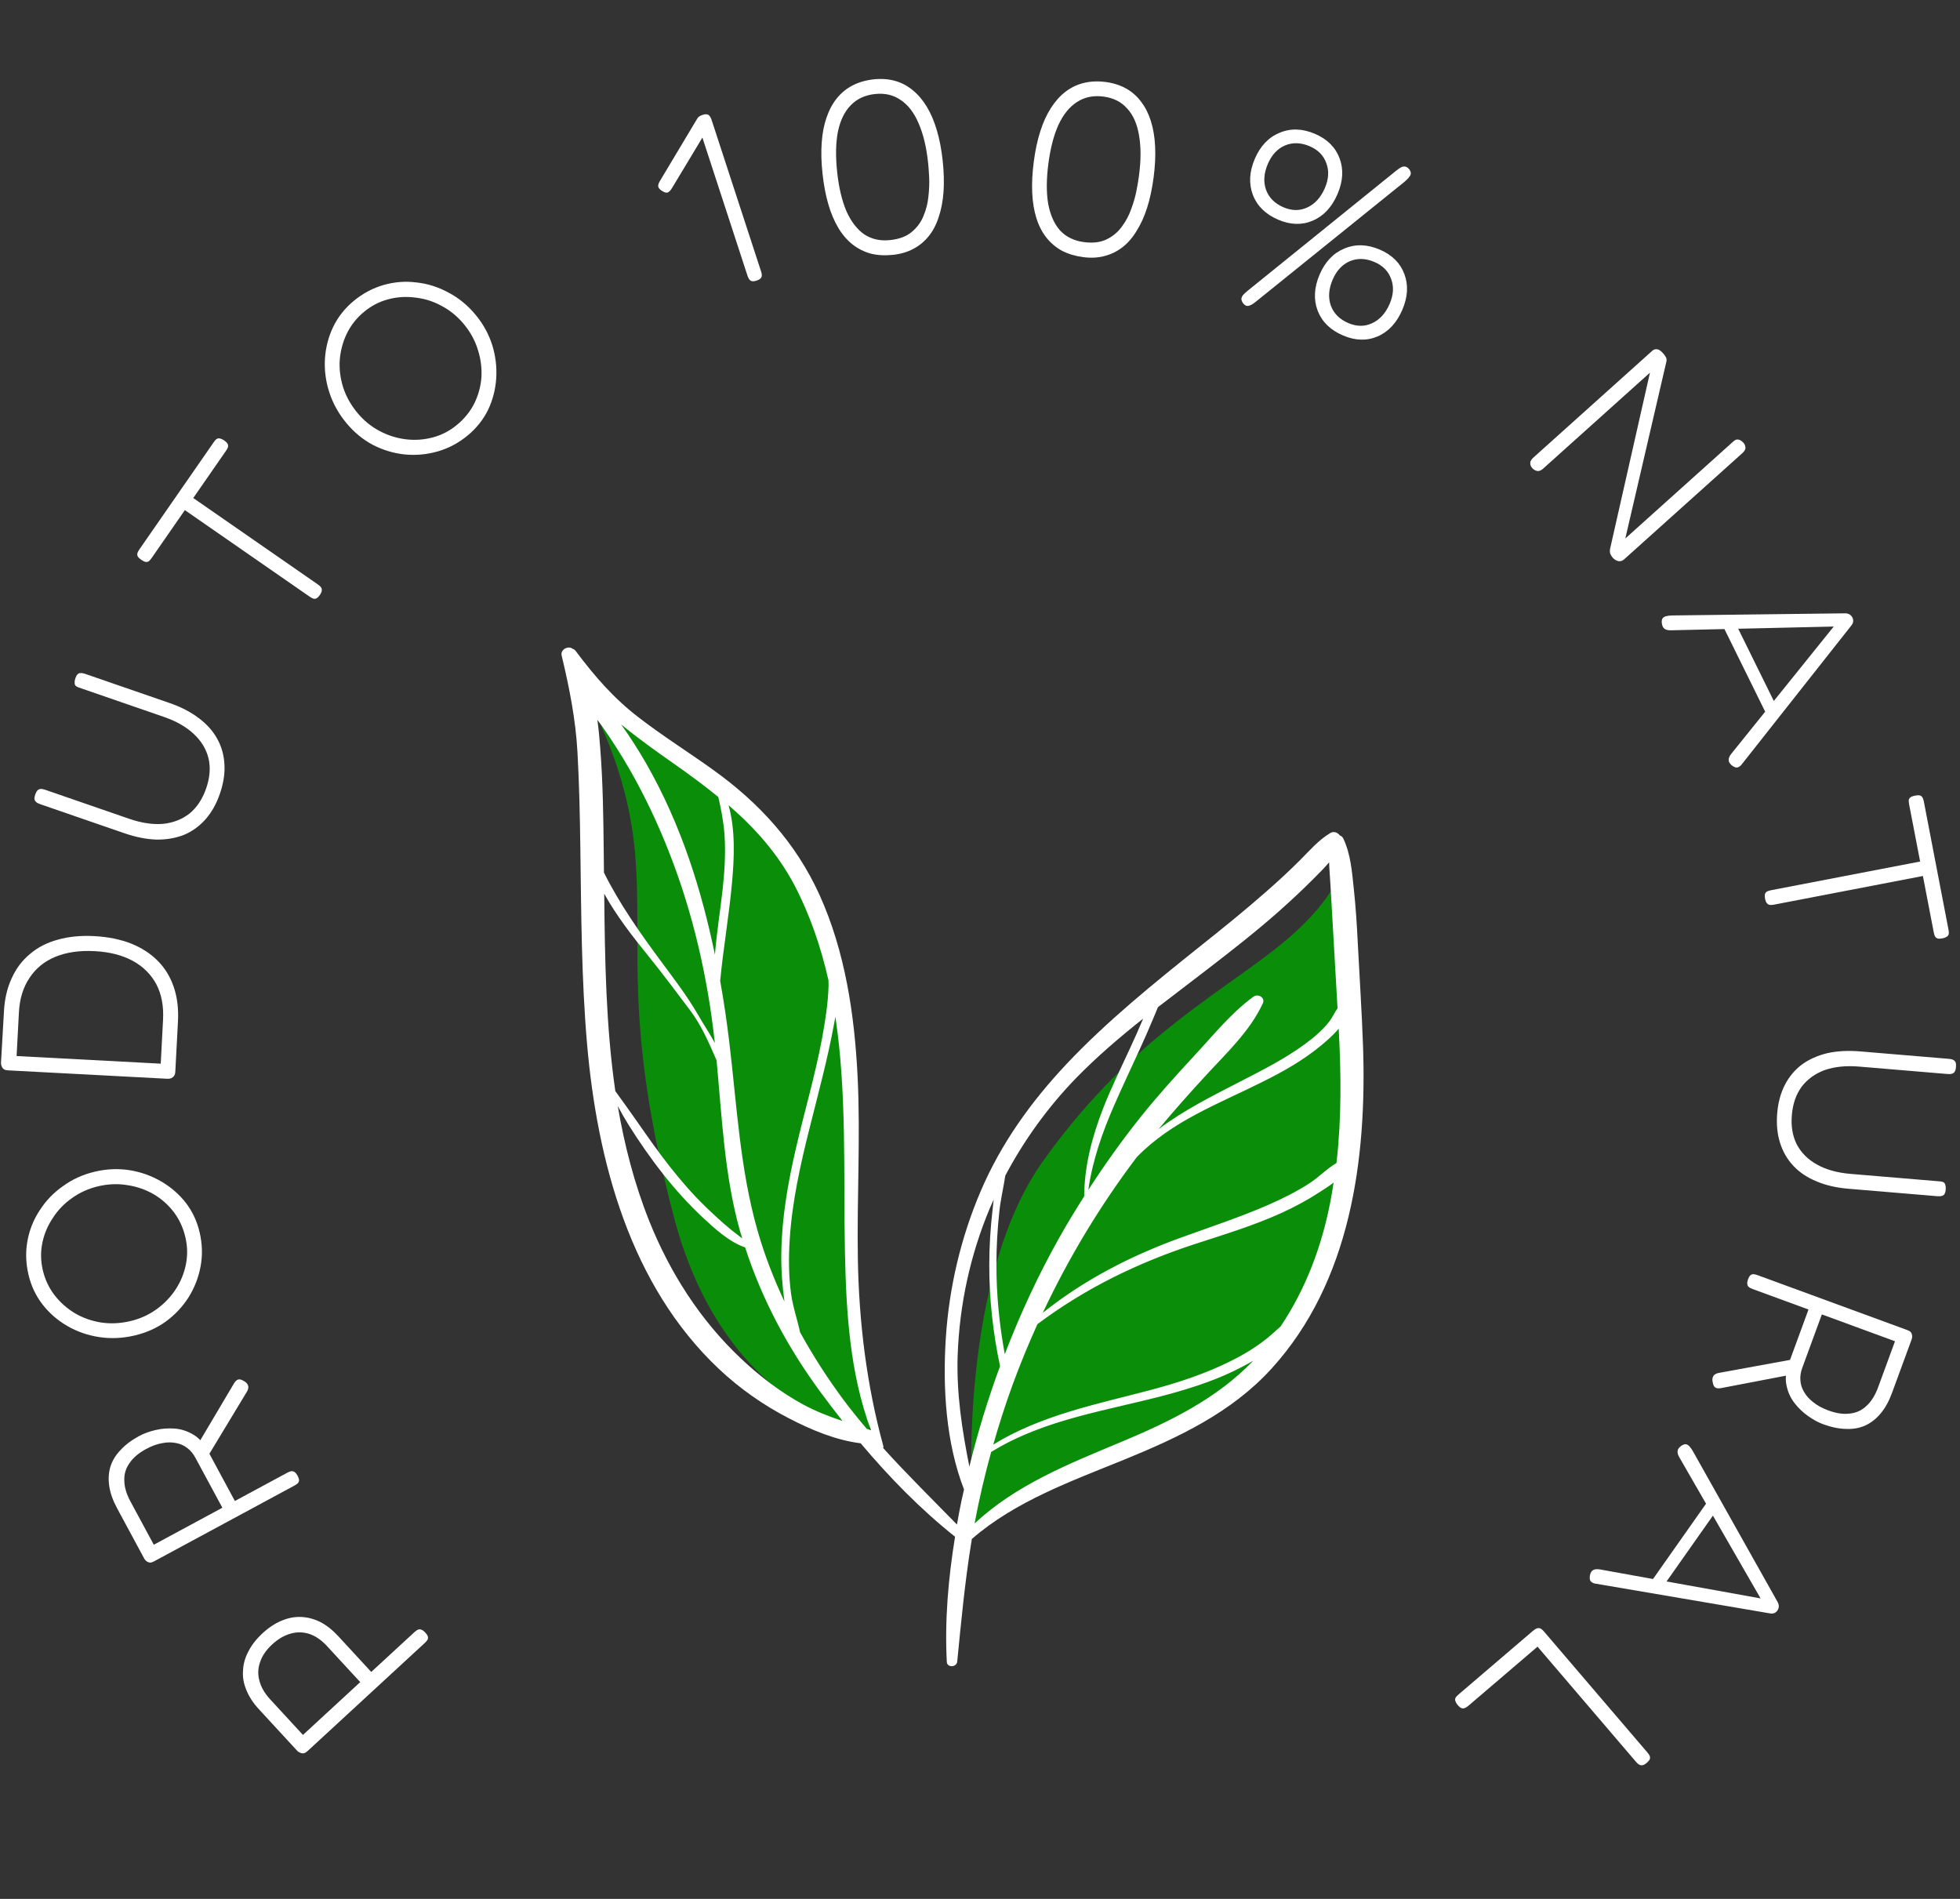 <svg width="160" height="155" viewBox="0 0 160 155" fill="none" xmlns="http://www.w3.org/2000/svg">
<rect x="0" y="0" width="160" height="155" fill="#333333" stroke="none"/>
<path d="M34.721 133.264C34.823 133.374 34.891 133.478 34.925 133.576C34.95 133.663 34.942 133.754 34.9 133.849C34.848 133.933 34.767 134.026 34.657 134.127L25.111 142.929C25.011 143.021 24.917 143.079 24.829 143.105C24.723 143.129 24.622 143.12 24.528 143.078C24.423 143.045 24.33 142.983 24.247 142.894L21.138 139.521C20.668 139.012 20.329 138.493 20.119 137.965C19.891 137.437 19.797 136.904 19.838 136.367C19.86 135.829 20.006 135.306 20.277 134.798C20.538 134.28 20.924 133.786 21.433 133.316C21.943 132.846 22.466 132.502 23.004 132.284C23.523 132.064 24.051 131.965 24.589 131.987C25.126 132.009 25.654 132.151 26.173 132.412C26.672 132.673 27.156 133.058 27.626 133.568L30.306 136.475L33.843 133.214C33.953 133.113 34.057 133.045 34.155 133.011C34.242 132.985 34.333 132.994 34.428 133.036C34.513 133.068 34.611 133.145 34.721 133.264ZM29.407 137.304L26.713 134.382C26.262 133.892 25.79 133.56 25.297 133.386C24.784 133.212 24.27 133.196 23.755 133.338C23.22 133.48 22.708 133.777 22.218 134.228C21.729 134.679 21.402 135.156 21.237 135.659C21.053 136.162 21.032 136.671 21.175 137.186C21.308 137.711 21.6 138.218 22.051 138.707L24.731 141.615L29.407 137.304Z" fill="white"/>
<path d="M24.29 120.454C24.361 120.586 24.401 120.703 24.411 120.806C24.414 120.897 24.383 120.983 24.319 121.064C24.248 121.133 24.147 121.203 24.015 121.274L12.57 127.45C12.45 127.514 12.345 127.548 12.254 127.551C12.156 127.542 12.07 127.511 11.995 127.459C11.902 127.401 11.824 127.312 11.759 127.192L9.562 123.12C9.22 122.486 9.007 121.891 8.923 121.334C8.832 120.765 8.861 120.233 9.009 119.735C9.158 119.238 9.436 118.78 9.842 118.36C10.23 117.934 10.741 117.55 11.375 117.208C11.746 117.008 12.185 116.849 12.692 116.729C13.199 116.61 13.717 116.57 14.248 116.608C14.778 116.646 15.281 116.807 15.758 117.09C16.229 117.361 16.625 117.796 16.948 118.394L19.174 122.52L23.462 120.206C23.593 120.135 23.711 120.095 23.814 120.086C23.905 120.083 23.991 120.114 24.072 120.178C24.147 120.23 24.219 120.322 24.29 120.454ZM19.983 112.772C20.151 112.882 20.246 113.016 20.269 113.173C20.286 113.319 20.239 113.475 20.129 113.643L16.972 118.867L16.174 117.861L19.06 112.992C19.146 112.838 19.234 112.728 19.323 112.665C19.413 112.601 19.509 112.58 19.613 112.601C19.717 112.622 19.84 112.679 19.983 112.772ZM18.152 123.071L15.945 118.981C15.771 118.658 15.553 118.398 15.291 118.199C15.023 117.988 14.718 117.852 14.376 117.79C14.027 117.715 13.65 117.718 13.245 117.798C12.834 117.865 12.395 118.025 11.928 118.276C11.318 118.605 10.868 118.987 10.578 119.422C10.269 119.851 10.126 120.33 10.148 120.858C10.152 121.381 10.322 121.953 10.658 122.575L12.555 126.091L18.152 123.071Z" fill="white"/>
<path d="M16.3 100.609C16.518 101.549 16.542 102.47 16.374 103.374C16.206 104.277 15.878 105.12 15.389 105.903C14.897 106.672 14.276 107.331 13.524 107.882C12.769 108.418 11.915 108.797 10.962 109.017C9.982 109.243 9.022 109.284 8.082 109.138C7.142 108.993 6.277 108.69 5.488 108.231C4.698 107.772 4.026 107.188 3.472 106.479C2.915 105.757 2.531 104.939 2.32 104.026C2.103 103.085 2.078 102.164 2.246 101.26C2.414 100.357 2.752 99.525 3.26 98.766C3.752 97.997 4.388 97.341 5.17 96.798C5.934 96.245 6.807 95.855 7.787 95.629C8.74 95.409 9.68 95.373 10.607 95.522C11.521 95.673 12.372 95.979 13.162 96.438C13.951 96.897 14.623 97.481 15.177 98.19C15.718 98.902 16.093 99.708 16.3 100.609ZM15.136 101.003C14.959 100.235 14.648 99.554 14.204 98.959C13.744 98.354 13.19 97.861 12.545 97.48C11.886 97.102 11.173 96.855 10.407 96.74C9.638 96.61 8.85 96.639 8.042 96.825C7.247 97.009 6.533 97.327 5.898 97.781C5.261 98.221 4.737 98.76 4.327 99.399C3.9 100.027 3.611 100.708 3.459 101.44C3.307 102.173 3.319 102.916 3.493 103.671C3.667 104.426 3.985 105.105 4.445 105.71C4.903 106.302 5.456 106.795 6.105 107.189C6.751 107.57 7.465 107.823 8.247 107.95C9.013 108.066 9.8 108.03 10.607 107.844C11.402 107.66 12.116 107.342 12.751 106.889C13.385 106.435 13.909 105.896 14.323 105.27C14.736 104.645 15.019 103.966 15.17 103.234C15.322 102.501 15.311 101.758 15.136 101.003Z" fill="white"/>
<path d="M14.31 87.498C14.304 87.62 14.271 87.727 14.211 87.82C14.153 87.898 14.075 87.962 13.977 88.011C13.88 88.047 13.77 88.062 13.648 88.055L0.661 87.369C0.525 87.362 0.418 87.336 0.338 87.291C0.246 87.231 0.182 87.153 0.147 87.056C0.097 86.958 0.076 86.848 0.083 86.726L0.323 82.554C0.377 81.536 0.588 80.636 0.956 79.852C1.311 79.055 1.809 78.394 2.449 77.87C3.076 77.331 3.831 76.942 4.715 76.703C5.599 76.451 6.591 76.353 7.69 76.411C8.817 76.471 9.82 76.674 10.7 77.019C11.566 77.365 12.296 77.839 12.89 78.442C13.472 79.03 13.903 79.74 14.186 80.572C14.469 81.403 14.583 82.335 14.528 83.366L14.31 87.498ZM13.121 86.823L13.31 83.24C13.369 82.128 13.189 81.165 12.769 80.354C12.335 79.542 11.696 78.902 10.849 78.436C9.989 77.969 8.949 77.703 7.728 77.638C6.493 77.573 5.423 77.727 4.519 78.101C3.614 78.475 2.91 79.051 2.407 79.827C1.89 80.589 1.602 81.526 1.544 82.639L1.355 86.201L13.121 86.823Z" fill="white"/>
<path d="M17.948 64.797C17.664 65.62 17.274 66.311 16.778 66.874C16.282 67.435 15.698 67.859 15.024 68.144C14.342 68.412 13.593 68.541 12.777 68.532C11.952 68.506 11.07 68.331 10.133 68.007L3.254 65.632C3.113 65.583 3.01 65.526 2.947 65.461C2.87 65.391 2.826 65.311 2.814 65.221C2.806 65.118 2.827 64.995 2.876 64.854C2.929 64.7 2.988 64.591 3.053 64.527C3.123 64.451 3.209 64.409 3.313 64.401C3.403 64.389 3.525 64.41 3.679 64.463L10.539 66.832C11.54 67.178 12.463 67.317 13.306 67.249C14.141 67.163 14.864 66.881 15.475 66.402C16.078 65.905 16.53 65.221 16.831 64.347C17.133 63.474 17.198 62.662 17.025 61.912C16.84 61.158 16.443 60.496 15.835 59.927C15.218 59.34 14.402 58.871 13.387 58.521L6.413 56.112C6.297 56.072 6.214 56.022 6.163 55.961C6.112 55.901 6.089 55.821 6.094 55.722C6.087 55.619 6.108 55.496 6.156 55.355C6.205 55.214 6.262 55.111 6.327 55.048C6.397 54.971 6.481 54.935 6.58 54.941C6.67 54.929 6.793 54.95 6.947 55.003L13.844 57.385C14.782 57.709 15.575 58.119 16.223 58.616C16.875 59.1 17.378 59.662 17.732 60.302C18.087 60.942 18.283 61.642 18.322 62.404C18.366 63.152 18.241 63.95 17.948 64.797Z" fill="white"/>
<path d="M17.466 36.068C17.551 35.945 17.634 35.861 17.713 35.818C17.794 35.774 17.88 35.768 17.974 35.8C18.064 35.813 18.176 35.866 18.31 35.959C18.433 36.044 18.522 36.13 18.577 36.218C18.621 36.298 18.632 36.389 18.611 36.49C18.587 36.572 18.533 36.675 18.448 36.798L15.776 40.651L25.96 47.713C26.083 47.798 26.172 47.885 26.227 47.972C26.27 48.053 26.282 48.143 26.261 48.245C26.248 48.335 26.199 48.441 26.114 48.564C26.029 48.687 25.942 48.776 25.855 48.831C25.775 48.875 25.684 48.886 25.583 48.865C25.489 48.834 25.381 48.775 25.258 48.69L15.091 41.639L12.384 45.542C12.299 45.664 12.218 45.757 12.141 45.82C12.061 45.864 11.976 45.879 11.886 45.866C11.785 45.846 11.672 45.792 11.55 45.707C11.416 45.614 11.323 45.533 11.271 45.465C11.216 45.377 11.195 45.288 11.209 45.198C11.229 45.096 11.278 44.99 11.356 44.878L17.466 36.068Z" fill="white"/>
<path d="M38.181 35.542C37.438 36.157 36.624 36.591 35.741 36.845C34.858 37.099 33.957 37.182 33.039 37.095C32.131 36.999 31.263 36.738 30.435 36.312C29.617 35.877 28.896 35.282 28.273 34.528C27.632 33.753 27.167 32.912 26.877 32.007C26.586 31.101 26.47 30.192 26.527 29.28C26.585 28.369 26.807 27.507 27.193 26.694C27.59 25.873 28.149 25.163 28.872 24.566C29.616 23.951 30.429 23.517 31.313 23.263C32.196 23.009 33.09 22.94 33.996 23.055C34.904 23.151 35.776 23.427 36.611 23.882C37.448 24.319 38.186 24.925 38.827 25.7C39.45 26.454 39.903 27.279 40.185 28.175C40.458 29.06 40.565 29.958 40.508 30.869C40.45 31.781 40.228 32.643 39.842 33.456C39.447 34.258 38.894 34.953 38.181 35.542ZM37.308 34.677C37.916 34.175 38.386 33.592 38.719 32.929C39.054 32.247 39.248 31.532 39.3 30.784C39.343 30.025 39.245 29.277 39.006 28.54C38.778 27.795 38.399 27.102 37.871 26.463C37.352 25.835 36.748 25.338 36.058 24.974C35.38 24.6 34.663 24.373 33.908 24.291C33.155 24.191 32.417 24.237 31.694 24.429C30.971 24.62 30.311 24.963 29.714 25.457C29.117 25.95 28.651 26.538 28.316 27.221C27.991 27.894 27.798 28.61 27.735 29.366C27.684 30.114 27.776 30.866 28.013 31.622C28.252 32.359 28.636 33.047 29.164 33.686C29.683 34.315 30.288 34.811 30.977 35.176C31.666 35.541 32.383 35.768 33.127 35.858C33.872 35.948 34.605 35.897 35.328 35.705C36.051 35.513 36.711 35.171 37.308 34.677Z" fill="white"/>
<path d="M61.753 22.909C61.546 22.976 61.389 22.978 61.282 22.913C61.175 22.847 61.088 22.712 61.02 22.505L56.977 10.123C56.905 9.903 56.895 9.742 56.947 9.639C57.012 9.532 57.148 9.445 57.355 9.378C57.562 9.31 57.718 9.309 57.826 9.374C57.933 9.439 58.022 9.581 58.094 9.801L62.131 22.163C62.199 22.37 62.206 22.525 62.154 22.628C62.106 22.744 61.972 22.837 61.753 22.909ZM54.85 15.364C54.728 15.561 54.609 15.678 54.493 15.716C54.39 15.75 54.24 15.706 54.043 15.584C53.863 15.472 53.76 15.355 53.735 15.235C53.71 15.114 53.758 14.955 53.88 14.758L56.863 9.774C56.971 9.582 57.086 9.473 57.206 9.448C57.327 9.423 57.483 9.464 57.676 9.573C57.865 9.669 57.974 9.783 58.003 9.917C58.028 10.037 57.973 10.198 57.839 10.399L54.85 15.364Z" fill="white"/>
<path d="M72.902 20.801C72.254 20.871 71.656 20.84 71.109 20.708C70.56 20.562 70.062 20.315 69.614 19.967C69.166 19.619 68.776 19.169 68.443 18.617C68.111 18.065 67.836 17.418 67.619 16.676C67.403 15.934 67.244 15.097 67.144 14.164C67.044 13.245 67.022 12.407 67.078 11.65C67.131 10.878 67.263 10.194 67.472 9.598C67.679 8.988 67.958 8.466 68.307 8.032C68.669 7.583 69.102 7.228 69.608 6.969C70.113 6.71 70.683 6.546 71.318 6.477C71.939 6.41 72.518 6.45 73.053 6.598C73.588 6.745 74.073 7 74.509 7.363C74.943 7.713 75.326 8.164 75.659 8.716C75.992 9.267 76.267 9.914 76.484 10.656C76.699 11.385 76.856 12.209 76.955 13.127C77.054 14.046 77.076 14.891 77.023 15.662C76.968 16.42 76.837 17.104 76.629 17.714C76.435 18.323 76.163 18.844 75.813 19.278C75.464 19.712 75.043 20.058 74.552 20.316C74.074 20.573 73.524 20.734 72.902 20.801ZM72.67 19.596C73.413 19.516 73.998 19.296 74.423 18.936C74.863 18.574 75.185 18.136 75.389 17.622C75.607 17.107 75.741 16.573 75.79 16.021C75.854 15.467 75.874 14.952 75.85 14.477C75.826 14.001 75.799 13.628 75.77 13.358L75.757 13.236C75.621 11.979 75.364 10.921 74.984 10.059C74.618 9.197 74.133 8.566 73.529 8.166C72.938 7.751 72.237 7.588 71.426 7.675C70.602 7.764 69.939 8.075 69.436 8.607C68.931 9.126 68.585 9.847 68.397 10.769C68.222 11.677 68.203 12.772 68.341 14.056C68.477 15.312 68.728 16.372 69.094 17.234C69.472 18.082 69.957 18.713 70.549 19.128C71.152 19.527 71.859 19.684 72.67 19.596Z" fill="white"/>
<path d="M88.424 20.988C87.777 20.903 87.203 20.731 86.703 20.474C86.204 20.202 85.778 19.845 85.425 19.401C85.072 18.957 84.799 18.428 84.606 17.813C84.412 17.198 84.298 16.505 84.263 15.732C84.227 14.96 84.27 14.109 84.393 13.18C84.513 12.263 84.689 11.444 84.921 10.72C85.156 9.984 85.444 9.35 85.788 8.819C86.134 8.276 86.528 7.834 86.97 7.495C87.427 7.143 87.932 6.901 88.484 6.768C89.036 6.635 89.629 6.611 90.262 6.694C90.882 6.775 91.434 6.951 91.92 7.22C92.405 7.49 92.817 7.852 93.154 8.308C93.493 8.75 93.76 9.278 93.953 9.893C94.146 10.508 94.261 11.201 94.296 11.973C94.334 12.732 94.292 13.57 94.172 14.486C94.051 15.402 93.874 16.229 93.64 16.965C93.408 17.689 93.119 18.322 92.773 18.866C92.441 19.412 92.054 19.855 91.612 20.194C91.17 20.533 90.679 20.77 90.141 20.905C89.616 21.042 89.043 21.069 88.424 20.988ZM88.482 19.762C89.223 19.859 89.843 19.783 90.342 19.534C90.854 19.286 91.27 18.936 91.59 18.485C91.923 18.035 92.179 17.548 92.358 17.023C92.55 16.5 92.69 16.005 92.779 15.537C92.868 15.068 92.93 14.7 92.966 14.43L92.982 14.309C93.147 13.056 93.146 11.966 92.98 11.04C92.827 10.115 92.505 9.387 92.013 8.857C91.536 8.314 90.893 7.99 90.085 7.884C89.263 7.775 88.545 7.921 87.93 8.32C87.318 8.705 86.811 9.324 86.412 10.176C86.027 11.017 85.751 12.077 85.582 13.357C85.418 14.61 85.411 15.698 85.564 16.623C85.732 17.536 86.054 18.264 86.531 18.806C87.023 19.337 87.674 19.655 88.482 19.762Z" fill="white"/>
<path d="M101.486 24.759C101.4 24.648 101.351 24.538 101.338 24.43C101.333 24.339 101.372 24.23 101.456 24.103C101.547 23.994 101.683 23.867 101.863 23.723L113.968 13.938C114.148 13.794 114.295 13.694 114.407 13.638C114.532 13.588 114.647 13.579 114.752 13.609C114.857 13.639 114.953 13.71 115.039 13.82C115.124 13.931 115.167 14.038 115.167 14.141C115.173 14.232 115.13 14.332 115.039 14.441C114.96 14.555 114.828 14.691 114.643 14.848L102.519 24.625C102.357 24.762 102.213 24.856 102.088 24.906C101.958 24.968 101.846 24.987 101.754 24.962C101.661 24.937 101.572 24.869 101.486 24.759ZM104.342 17.933C103.318 17.494 102.629 16.822 102.278 15.918C101.931 15.001 101.982 14.018 102.432 12.968C102.881 11.919 103.554 11.209 104.452 10.84C105.355 10.457 106.318 10.486 107.343 10.924C108.342 11.352 109.011 12.016 109.351 12.915C109.69 13.814 109.635 14.788 109.186 15.838C108.731 16.9 108.059 17.624 107.168 18.012C106.284 18.387 105.341 18.36 104.342 17.933ZM104.775 16.921C105.462 17.215 106.111 17.219 106.721 16.933C107.349 16.64 107.826 16.113 108.152 15.351C108.468 14.614 108.507 13.936 108.269 13.317C108.05 12.691 107.596 12.23 106.909 11.936C106.197 11.631 105.526 11.61 104.896 11.873C104.279 12.14 103.813 12.643 103.497 13.38C103.171 14.142 103.121 14.845 103.348 15.489C103.587 16.139 104.063 16.616 104.775 16.921ZM109.632 27.381C108.607 26.943 107.919 26.271 107.567 25.367C107.221 24.45 107.272 23.467 107.721 22.417C108.171 21.368 108.844 20.658 109.741 20.289C110.644 19.906 111.608 19.935 112.632 20.373C113.632 20.801 114.301 21.465 114.64 22.364C114.98 23.263 114.925 24.237 114.475 25.287C114.021 26.349 113.348 27.073 112.458 27.461C111.573 27.836 110.631 27.809 109.632 27.381ZM110.065 26.37C110.752 26.664 111.4 26.668 112.011 26.382C112.639 26.09 113.116 25.562 113.442 24.8C113.758 24.063 113.797 23.385 113.559 22.766C113.339 22.14 112.886 21.679 112.199 21.385C111.487 21.08 110.816 21.059 110.186 21.322C109.569 21.59 109.102 22.092 108.787 22.829C108.461 23.591 108.411 24.294 108.638 24.938C108.877 25.588 109.353 26.065 110.065 26.37Z" fill="white"/>
<path d="M125.078 38.204C124.996 38.113 124.948 38.019 124.934 37.922C124.91 37.834 124.915 37.738 124.949 37.634C124.993 37.54 125.065 37.448 125.166 37.357L134.872 28.64C134.963 28.558 135.052 28.515 135.139 28.51C135.236 28.496 135.332 28.511 135.426 28.555C135.528 28.608 135.625 28.686 135.716 28.787C135.852 28.938 135.942 29.059 135.985 29.148C136.039 29.227 136.057 29.339 136.04 29.482L132.679 43.953L141.505 36.026C141.596 35.944 141.681 35.896 141.759 35.881C141.856 35.867 141.951 35.882 142.045 35.925C142.139 35.969 142.231 36.041 142.322 36.142C142.404 36.233 142.452 36.327 142.466 36.424C142.499 36.522 142.494 36.618 142.45 36.712C142.407 36.806 142.334 36.898 142.233 36.989L132.588 45.651C132.487 45.742 132.378 45.794 132.262 45.807C132.165 45.821 132.065 45.801 131.962 45.748C131.849 45.703 131.747 45.63 131.656 45.529C131.565 45.428 131.499 45.323 131.456 45.215C131.414 45.107 131.407 44.967 131.436 44.796L134.69 30.42L125.955 38.266C125.854 38.356 125.75 38.413 125.642 38.437C125.555 38.461 125.464 38.451 125.37 38.407C125.266 38.373 125.168 38.305 125.078 38.204Z" fill="white"/>
<path d="M142.217 62.349C142.137 62.464 142.048 62.545 141.951 62.593C141.872 62.648 141.78 62.662 141.677 62.638C141.592 62.619 141.489 62.563 141.368 62.472C141.187 62.319 141.102 62.163 141.116 62.005C141.122 61.866 141.19 61.711 141.319 61.542L149.692 51.142L136.39 51.449C136.165 51.454 135.992 51.41 135.871 51.319C135.756 51.239 135.684 51.078 135.655 50.834C135.643 50.688 135.662 50.573 135.711 50.488C135.773 50.397 135.87 50.334 136.004 50.298C136.138 50.263 136.302 50.242 136.497 50.237L150.637 50.063C150.758 50.063 150.871 50.091 150.974 50.147C151.083 50.214 151.164 50.303 151.218 50.412C151.254 50.485 151.275 50.559 151.281 50.632C151.287 50.704 151.277 50.777 151.252 50.85C151.228 50.923 151.182 50.999 151.114 51.077L142.217 62.349ZM140.649 51.1L141.743 51.015L144.97 57.56L144.227 58.358L140.649 51.1Z" fill="white"/>
<path d="M159.067 75.917C159.095 76.064 159.097 76.181 159.072 76.269C159.048 76.356 158.991 76.423 158.903 76.467C158.831 76.523 158.714 76.566 158.554 76.597C158.407 76.625 158.284 76.628 158.182 76.606C158.095 76.581 158.022 76.526 157.964 76.441C157.922 76.366 157.886 76.255 157.858 76.108L156.972 71.504L144.802 73.846C144.655 73.874 144.531 73.877 144.43 73.855C144.342 73.831 144.27 73.776 144.212 73.69C144.156 73.618 144.114 73.508 144.086 73.361C144.058 73.214 144.055 73.09 144.077 72.989C144.101 72.901 144.156 72.829 144.242 72.771C144.33 72.726 144.448 72.689 144.595 72.661L156.745 70.323L155.847 65.659C155.819 65.512 155.809 65.39 155.818 65.291C155.843 65.203 155.891 65.132 155.964 65.076C156.049 65.018 156.166 64.975 156.312 64.947C156.473 64.916 156.595 64.906 156.68 64.918C156.782 64.94 156.86 64.987 156.915 65.059C156.973 65.145 157.015 65.255 157.041 65.388L159.067 75.917Z" fill="white"/>
<path d="M145.079 90.858C145.152 89.992 145.359 89.225 145.702 88.558C146.044 87.891 146.506 87.337 147.089 86.895C147.684 86.467 148.378 86.157 149.172 85.965C149.978 85.787 150.875 85.74 151.863 85.823L159.115 86.431C159.264 86.443 159.377 86.473 159.455 86.521C159.547 86.569 159.609 86.636 159.643 86.721C159.676 86.819 159.686 86.942 159.673 87.091C159.66 87.254 159.629 87.374 159.582 87.452C159.533 87.543 159.46 87.605 159.362 87.638C159.277 87.672 159.153 87.682 158.991 87.668L151.759 87.061C150.703 86.973 149.775 87.066 148.975 87.339C148.187 87.628 147.556 88.079 147.081 88.694C146.619 89.324 146.35 90.099 146.273 91.02C146.195 91.941 146.333 92.743 146.684 93.427C147.05 94.112 147.597 94.656 148.327 95.058C149.07 95.475 149.976 95.728 151.045 95.818L158.399 96.435C158.52 96.445 158.614 96.473 158.678 96.52C158.742 96.566 158.784 96.638 158.803 96.735C158.836 96.833 158.846 96.956 158.833 97.105C158.821 97.254 158.791 97.368 158.743 97.446C158.695 97.537 158.622 97.592 158.525 97.611C158.44 97.645 158.317 97.655 158.154 97.642L150.882 97.032C149.894 96.949 149.024 96.746 148.274 96.424C147.522 96.116 146.896 95.695 146.396 95.162C145.895 94.629 145.532 93.999 145.306 93.271C145.08 92.556 145.004 91.752 145.079 90.858Z" fill="white"/>
<path d="M142.695 104.429C142.746 104.289 142.807 104.181 142.878 104.106C142.945 104.043 143.03 104.009 143.133 104.004C143.232 104.011 143.351 104.04 143.491 104.092L155.701 108.57C155.829 108.617 155.924 108.673 155.986 108.74C156.044 108.819 156.078 108.904 156.088 108.994C156.107 109.102 156.092 109.22 156.046 109.348L154.452 113.692C154.204 114.368 153.9 114.922 153.539 115.354C153.173 115.799 152.755 116.13 152.284 116.349C151.813 116.567 151.286 116.663 150.702 116.637C150.126 116.628 149.5 116.5 148.824 116.252C148.428 116.107 148.018 115.884 147.592 115.583C147.167 115.283 146.793 114.921 146.47 114.499C146.148 114.076 145.934 113.593 145.83 113.048C145.721 112.516 145.784 111.931 146.018 111.293L147.632 106.891L143.058 105.214C142.918 105.162 142.81 105.101 142.735 105.03C142.672 104.964 142.638 104.879 142.633 104.776C142.623 104.685 142.643 104.57 142.695 104.429ZM139.796 112.746C139.768 112.547 139.805 112.387 139.907 112.265C140.005 112.157 140.154 112.088 140.352 112.059L146.357 110.961L146.132 112.225L140.573 113.291C140.4 113.329 140.26 113.336 140.154 113.311C140.047 113.286 139.967 113.228 139.914 113.136C139.861 113.044 139.822 112.914 139.796 112.746ZM148.723 107.291L147.123 111.655C146.996 111.999 146.945 112.335 146.97 112.663C146.99 113.003 147.09 113.322 147.27 113.62C147.446 113.93 147.698 114.211 148.026 114.461C148.349 114.724 148.759 114.947 149.257 115.13C149.908 115.369 150.492 115.453 151.01 115.382C151.536 115.329 151.989 115.119 152.37 114.752C152.759 114.402 153.075 113.896 153.318 113.232L154.694 109.481L148.723 107.291Z" fill="white"/>
<path d="M130.304 129.277C130.164 129.262 130.05 129.224 129.962 129.161C129.876 129.118 129.819 129.044 129.792 128.942C129.768 128.858 129.767 128.741 129.789 128.591C129.837 128.359 129.933 128.21 130.078 128.146C130.204 128.085 130.372 128.071 130.582 128.102L143.722 130.472L137.081 118.942C136.969 118.747 136.925 118.574 136.947 118.424C136.962 118.285 137.07 118.144 137.269 118.002C137.392 117.923 137.502 117.884 137.6 117.886C137.709 117.897 137.812 117.952 137.907 118.052C138.002 118.153 138.099 118.287 138.196 118.456L145.122 130.785C145.179 130.892 145.209 131.004 145.209 131.121C145.202 131.249 145.164 131.363 145.093 131.463C145.046 131.53 144.992 131.583 144.931 131.623C144.87 131.663 144.801 131.689 144.725 131.703C144.65 131.716 144.561 131.712 144.46 131.69L130.304 129.277ZM139.428 122.514L140.027 123.434L135.826 129.401L134.769 129.131L139.428 122.514Z" fill="white"/>
<path d="M125.136 133.122C125.26 133.016 125.372 132.948 125.471 132.917C125.569 132.886 125.661 132.889 125.745 132.924C125.838 132.97 125.933 133.05 126.03 133.163L134.468 143.033C134.574 143.156 134.643 143.258 134.675 143.338C134.706 143.437 134.704 143.528 134.668 143.612C134.622 143.705 134.543 143.8 134.429 143.897C134.315 143.994 134.214 144.054 134.126 144.076C134.027 144.107 133.931 144.099 133.839 144.053C133.755 144.018 133.664 143.943 133.567 143.83L125.513 134.41L119.858 139.245C119.744 139.342 119.643 139.401 119.555 139.423C119.465 139.465 119.373 139.462 119.281 139.416C119.197 139.381 119.106 139.306 119.009 139.193C118.912 139.079 118.848 138.973 118.817 138.874C118.776 138.784 118.773 138.697 118.808 138.613C118.844 138.529 118.919 138.439 119.032 138.342L125.136 133.122Z" fill="white"/>
<path d="M71.019 117.144C71.019 117.144 59.244 115.376 55.032 99.414C50.819 83.453 52.509 77.298 51.84 69.597C51.163 61.901 47.524 56.293 47.524 56.293C47.524 56.293 60.818 63.512 64.002 69.336C67.186 75.16 70.047 84.839 70.012 89.698C69.964 94.554 69.356 100.222 70.037 105.864C70.719 111.506 71.019 117.144 71.019 117.144Z" fill="#00A500" fill-opacity="0.8"/>
<path d="M79.332 121.956C79.332 121.956 78.299 104.383 85.139 94.784C91.985 85.194 98.883 81.529 103.978 77.56C109.072 73.59 109.407 71.023 109.407 71.023C109.407 71.023 111.304 89.695 109.527 98.129C107.746 106.555 105.383 110.408 100.601 114.242C95.82 118.077 87.392 119.62 84.66 121.41C81.929 123.199 78.666 125.036 78.666 125.036L79.332 121.956Z" fill="#00A500" fill-opacity="0.8"/>
<path d="M109.374 68.191C109.201 67.96 108.896 67.826 108.612 67.988C107.644 68.561 106.939 69.397 106.147 70.188C105.239 71.1 104.292 71.969 103.321 72.819C101.556 74.368 99.723 75.848 97.879 77.312C94.127 80.316 90.378 83.341 87.067 86.848C84.175 89.922 81.738 93.308 80.067 97.204C78.438 101.003 77.468 105.13 77.207 109.254C76.952 113.282 77.209 117.745 78.696 121.579C78.629 121.898 78.551 122.201 78.484 122.52C78.349 123.157 78.232 123.806 78.119 124.442C76.088 122.36 74.024 120.334 72.089 118.189C72.111 118.152 72.127 118.107 72.112 118.048C70.744 113.059 70.116 107.921 70.029 102.752C69.945 97.799 70.252 92.831 70.008 87.878C69.757 82.827 68.999 77.682 66.897 73.044C64.97 68.798 61.974 65.534 58.212 62.836C56.211 61.4 54.121 60.09 52.169 58.587C50.095 57.003 48.545 55.204 46.991 53.133C46.92 53.041 46.841 52.99 46.756 52.965C46.402 52.668 45.724 53.017 45.849 53.509C46.476 56.127 46.988 58.693 47.14 61.39C47.287 64.011 47.341 66.646 47.376 69.271C47.448 74.576 47.464 79.883 47.92 85.179C48.755 94.79 51.444 104.924 58.693 111.747C60.407 113.359 62.342 114.712 64.427 115.785C66.223 116.713 68.217 117.558 70.26 117.81C72.596 120.587 75.165 123.213 77.964 125.436C77.415 128.819 77.112 132.226 77.29 135.651C77.311 136.142 78.089 136.105 78.14 135.637C78.458 132.393 78.768 129.119 79.291 125.891C79.308 125.845 79.316 125.806 79.311 125.763C79.314 125.715 79.331 125.67 79.334 125.622C82.874 122.538 87.477 120.895 91.761 119.149C96.19 117.343 100.537 115.305 103.802 111.712C110.261 104.609 111.58 94.627 111.268 85.398C111.171 82.607 110.983 79.819 110.843 77.033C110.767 75.524 110.674 74.026 110.512 72.527C110.362 71.135 110.265 69.754 109.669 68.468C109.615 68.332 109.501 68.245 109.374 68.191ZM68.973 102.098C69.073 107.041 69.359 112.093 71.103 116.745C70.987 116.707 70.87 116.668 70.753 116.629C70.109 115.868 69.475 115.089 68.869 114.28C67.572 112.534 66.375 110.678 65.311 108.745C65.083 107.69 64.719 106.655 64.576 105.591C64.374 104.118 64.372 102.618 64.468 101.146C64.664 98.084 65.334 95.081 66.078 92.121C66.791 89.273 67.562 86.444 68.09 83.557C68.121 83.376 68.16 83.19 68.195 82.996C69.143 89.278 68.845 95.844 68.973 102.098ZM67.63 80.017C67.637 80.15 67.635 80.288 67.639 80.435C67.602 81.892 67.365 83.341 67.104 84.772C66.538 87.811 65.653 90.782 64.962 93.787C64.316 96.58 63.818 99.426 63.781 102.292C63.761 103.6 63.854 104.903 64.031 106.197C64.029 106.211 64.034 106.219 64.031 106.232C63.151 104.352 62.405 102.431 61.843 100.459C60.401 95.427 60.152 90.202 59.53 85.037C59.327 83.37 59.087 81.716 58.79 80.063C59.044 77.389 59.515 74.732 59.755 72.055C59.942 70.019 60.039 67.755 59.475 65.727C61.594 67.557 63.455 69.623 64.836 72.22C66.146 74.725 67.023 77.341 67.63 80.017ZM55.031 62.351C56.276 63.225 57.484 64.112 58.638 65.057C58.875 66.072 59.071 67.114 59.145 68.143C59.243 69.614 59.153 71.095 58.995 72.561C58.797 74.352 58.503 76.136 58.361 77.925C57.814 75.289 57.137 72.682 56.259 70.136C55.322 67.411 54.157 64.776 52.722 62.272C52.097 61.189 51.424 60.137 50.695 59.122C52.084 60.27 53.556 61.317 55.031 62.351ZM49.002 61.118C48.944 60.342 48.876 59.55 48.765 58.763C48.877 58.919 49.004 59.077 49.117 59.233C49.946 60.401 50.715 61.619 51.426 62.852C52.668 65.024 53.735 67.297 54.64 69.62C56.576 74.548 57.763 79.77 58.344 85.03C58.344 85.064 58.357 85.102 58.356 85.136C57.931 84.359 57.43 83.608 56.978 82.825C56.084 81.275 55.014 79.897 53.951 78.457C52.24 76.144 50.579 73.787 49.302 71.226C49.3 70.643 49.293 70.051 49.284 69.473C49.253 66.697 49.22 63.899 49.002 61.118ZM49.325 72.953C50.316 74.738 51.597 76.391 52.886 77.982C54.063 79.439 55.189 80.94 56.311 82.434C57.272 83.699 57.866 85.123 58.495 86.547C58.937 91.222 59.135 95.964 60.412 100.496C60.474 100.697 60.53 100.889 60.592 101.09C60.249 100.809 59.873 100.549 59.538 100.263C58.884 99.715 58.256 99.138 57.639 98.543C56.566 97.51 55.595 96.389 54.676 95.222C53.751 94.048 52.888 92.81 52.03 91.581C51.445 90.735 50.831 89.897 50.23 89.062C49.462 83.763 49.376 78.33 49.325 72.953ZM65.582 114.655C63.721 113.643 62.03 112.348 60.484 110.89C57.167 107.766 54.695 103.897 53.004 99.68C51.783 96.624 50.976 93.482 50.43 90.284C50.709 90.802 50.992 91.306 51.303 91.802C52.18 93.202 53.122 94.561 54.152 95.861C55.132 97.103 56.195 98.279 57.348 99.362C58.305 100.252 59.542 101.395 60.827 101.82C62.208 106.09 64.33 110.037 66.995 113.655C67.572 114.437 68.171 115.216 68.778 115.99C67.69 115.621 66.61 115.212 65.582 114.655ZM87.827 88.015C89.538 86.26 91.402 84.668 93.321 83.144C93.318 83.157 93.315 83.171 93.307 83.176C92.968 83.993 92.605 84.791 92.234 85.594C91.481 87.219 90.698 88.817 90.049 90.477C89.15 92.793 88.519 95.186 88.505 97.648C87.816 98.738 87.138 99.844 86.505 100.967C84.771 104.044 83.281 107.248 82.022 110.543C81.578 108.117 81.333 105.663 81.341 103.193C81.341 101.749 81.424 100.309 81.581 98.877C81.679 97.919 81.921 96.936 82.065 95.96C83.603 93.057 85.545 90.372 87.827 88.015ZM92.797 94.453C95.672 91.493 99.471 90.109 103.082 88.297C104.726 87.479 106.364 86.561 107.795 85.378C108.206 85.042 108.806 84.537 109.281 83.964C109.48 87.616 109.52 91.304 109.099 94.936C108.332 95.377 107.645 96.1 106.928 96.566C105.842 97.274 104.679 97.847 103.493 98.367C101.154 99.385 98.723 100.177 96.324 101.051C92.255 102.53 88.483 104.481 85.126 107.159C87.235 102.669 89.81 98.403 92.797 94.453ZM78.177 110.605C78.327 106.485 79.205 102.429 80.8 98.629C80.898 98.393 81.01 98.16 81.117 97.918C81.09 98.177 81.063 98.435 81.034 98.671C80.857 100.196 80.755 101.73 80.757 103.264C80.753 106.04 81.064 108.806 81.636 111.517C80.645 114.202 79.81 116.934 79.132 119.713C78.537 116.72 78.068 113.747 78.177 110.605ZM91.511 117.707C87.231 119.496 82.942 121.199 79.561 124.351C79.57 124.311 79.575 124.284 79.576 124.25C79.943 122.314 80.39 120.396 80.915 118.507C80.923 118.502 80.928 118.51 80.936 118.505C85.319 115.801 90.471 115.141 95.353 113.82C97.437 113.254 99.504 112.573 101.412 111.561C101.693 111.412 101.998 111.247 102.307 111.07C99.34 114.17 95.477 116.054 91.511 117.707ZM104.535 108.278C104.135 108.631 103.736 109.005 103.32 109.333C102.43 110.027 101.467 110.607 100.452 111.108C98.357 112.15 96.135 112.875 93.878 113.473C89.496 114.629 84.992 115.51 81.081 117.918C81.555 116.269 82.073 114.636 82.664 113.025C83.274 111.356 83.955 109.709 84.687 108.087C88.598 105.151 92.892 103.067 97.56 101.541C99.924 100.771 102.319 100.048 104.584 99.021C105.681 98.524 106.74 97.95 107.746 97.294C108.093 97.069 108.492 96.82 108.866 96.531C108.788 97.029 108.711 97.526 108.615 98.013C107.928 101.658 106.602 105.202 104.535 108.278ZM108.599 72.088C108.688 73.405 108.743 74.722 108.827 76.031C108.948 78.118 109.061 80.21 109.187 82.306C108.933 82.655 108.76 83.076 108.488 83.415C107.917 84.141 107.202 84.732 106.456 85.276C104.839 86.454 103.06 87.348 101.292 88.259C98.993 89.446 96.636 90.613 94.578 92.171C95.817 90.676 97.109 89.228 98.425 87.798C100.102 85.973 102.037 84.175 103.088 81.898C103.306 81.423 102.684 81.084 102.321 81.354C100.49 82.695 99.01 84.541 97.473 86.195C95.971 87.814 94.493 89.452 93.115 91.174C91.587 93.086 90.166 95.077 88.844 97.129C89.168 94.775 89.976 92.461 90.919 90.3C91.605 88.731 92.336 87.177 93.054 85.621C93.417 84.823 93.775 84.017 94.114 83.201C94.246 82.874 94.398 82.546 94.525 82.212C95.852 81.187 97.19 80.179 98.517 79.154C100.524 77.607 102.518 76.057 104.407 74.381C105.373 73.523 106.315 72.646 107.222 71.734C107.656 71.292 108.109 70.86 108.5 70.387C108.513 70.952 108.568 71.512 108.599 72.088Z" fill="white"/>
</svg>

